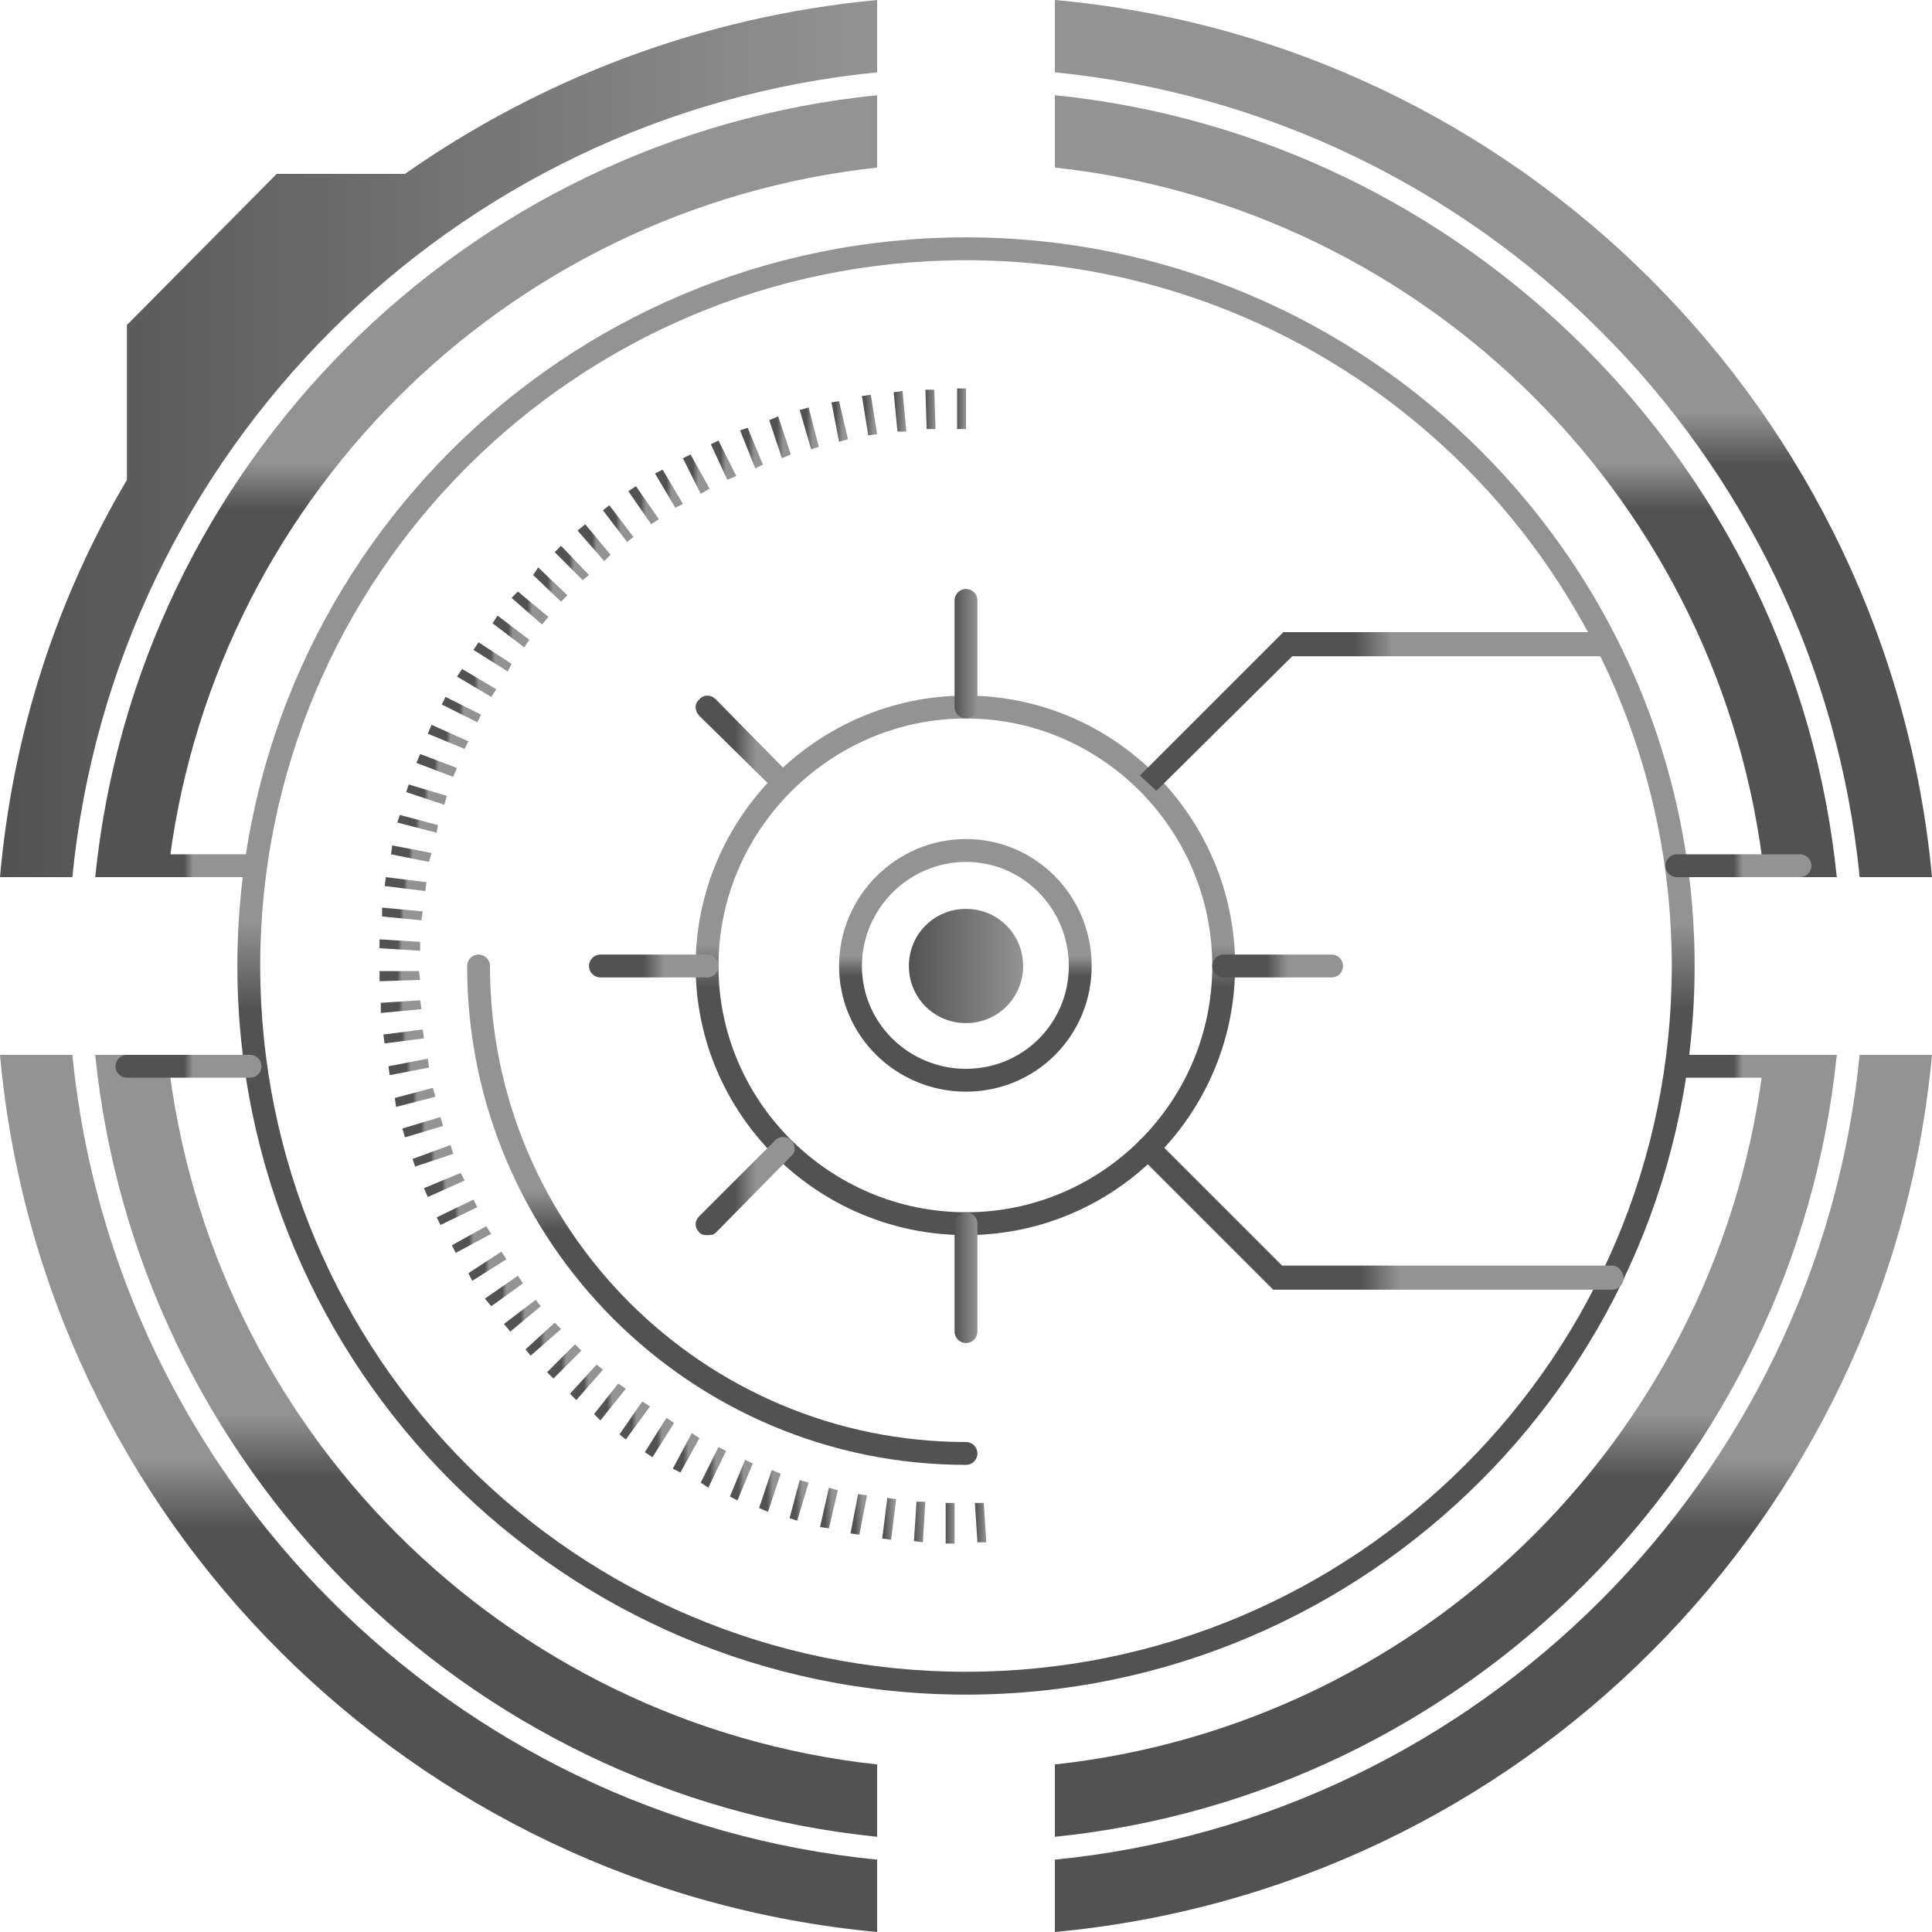 <?xml version="1.0" encoding="UTF-8"?>
<!DOCTYPE svg PUBLIC "-//W3C//DTD SVG 1.1//EN" "http://www.w3.org/Graphics/SVG/1.1/DTD/svg11.dtd">
<!-- Creator: CorelDRAW X7 -->
<svg xmlns="http://www.w3.org/2000/svg" xml:space="preserve" width="2300px" height="2300px" version="1.1" style="shape-rendering:geometricPrecision; text-rendering:geometricPrecision; image-rendering:optimizeQuality; fill-rule:evenodd; clip-rule:evenodd"
viewBox="0 0 1522 1522"
 xmlns:xlink="http://www.w3.org/1999/xlink">
 <defs>
  <style type="text/css">
   <![CDATA[
    .fil83 {fill:url(#id0)}
    .fil11 {fill:url(#id1)}
    .fil13 {fill:url(#id2)}
    .fil12 {fill:url(#id3)}
    .fil20 {fill:url(#id4)}
    .fil21 {fill:url(#id5)}
    .fil25 {fill:url(#id6)}
    .fil78 {fill:url(#id7)}
    .fil72 {fill:url(#id8)}
    .fil5 {fill:url(#id9)}
    .fil2 {fill:url(#id10)}
    .fil54 {fill:url(#id11)}
    .fil75 {fill:url(#id12)}
    .fil67 {fill:url(#id13)}
    .fil31 {fill:url(#id14)}
    .fil9 {fill:url(#id15)}
    .fil0 {fill:url(#id16)}
    .fil24 {fill:url(#id17)}
    .fil8 {fill:url(#id18)}
    .fil39 {fill:url(#id19)}
    .fil44 {fill:url(#id20)}
    .fil18 {fill:url(#id21)}
    .fil16 {fill:url(#id22)}
    .fil6 {fill:url(#id23)}
    .fil37 {fill:url(#id24)}
    .fil23 {fill:url(#id25)}
    .fil26 {fill:url(#id26)}
    .fil14 {fill:url(#id27)}
    .fil38 {fill:url(#id28)}
    .fil41 {fill:url(#id29)}
    .fil1 {fill:url(#id30)}
    .fil82 {fill:url(#id31)}
    .fil81 {fill:url(#id32)}
    .fil7 {fill:url(#id33)}
    .fil35 {fill:url(#id34)}
    .fil74 {fill:url(#id35)}
    .fil33 {fill:url(#id36)}
    .fil50 {fill:url(#id37)}
    .fil51 {fill:url(#id38)}
    .fil53 {fill:url(#id39)}
    .fil36 {fill:url(#id40)}
    .fil80 {fill:url(#id41)}
    .fil79 {fill:url(#id42)}
    .fil55 {fill:url(#id43)}
    .fil64 {fill:url(#id44)}
    .fil15 {fill:url(#id45)}
    .fil34 {fill:url(#id46)}
    .fil71 {fill:url(#id47)}
    .fil45 {fill:url(#id48)}
    .fil73 {fill:url(#id49)}
    .fil32 {fill:url(#id50)}
    .fil27 {fill:url(#id51)}
    .fil47 {fill:url(#id52)}
    .fil52 {fill:url(#id53)}
    .fil49 {fill:url(#id54)}
    .fil22 {fill:url(#id55)}
    .fil42 {fill:url(#id56)}
    .fil30 {fill:url(#id57)}
    .fil57 {fill:url(#id58)}
    .fil68 {fill:url(#id59)}
    .fil28 {fill:url(#id60)}
    .fil58 {fill:url(#id61)}
    .fil40 {fill:url(#id62)}
    .fil77 {fill:url(#id63)}
    .fil48 {fill:url(#id64)}
    .fil19 {fill:url(#id65)}
    .fil56 {fill:url(#id66)}
    .fil43 {fill:url(#id67)}
    .fil3 {fill:url(#id68)}
    .fil4 {fill:url(#id69)}
    .fil62 {fill:url(#id70)}
    .fil69 {fill:url(#id71)}
    .fil17 {fill:url(#id72)}
    .fil46 {fill:url(#id73)}
    .fil76 {fill:url(#id74)}
    .fil65 {fill:url(#id75)}
    .fil61 {fill:url(#id76)}
    .fil70 {fill:url(#id77)}
    .fil10 {fill:url(#id78)}
    .fil59 {fill:url(#id79)}
    .fil63 {fill:url(#id80)}
    .fil66 {fill:url(#id81)}
    .fil29 {fill:url(#id82)}
    .fil60 {fill:url(#id83)}
   ]]>
  </style>
  <linearGradient id="id0" gradientUnits="userSpaceOnUse" x1="-0" y1="345.404" x2="690.786" y2="345.404">
   <stop offset="0" style="stop-opacity:1; stop-color:#525252"/>
   <stop offset="1" style="stop-opacity:1; stop-color:#939393"/>
  </linearGradient>
  <linearGradient id="id1" gradientUnits="userSpaceOnUse" xlink:href="#id0" x1="715.649" y1="760.879" x2="806.084" y2="760.879">
  </linearGradient>
  <linearGradient id="id2" gradientUnits="userSpaceOnUse" xlink:href="#id0" x1="751.816" y1="515.226" x2="769.905" y2="515.226">
  </linearGradient>
  <linearGradient id="id3" gradientUnits="userSpaceOnUse" xlink:href="#id0" x1="751.816" y1="1006.53" x2="769.905" y2="1006.53">
  </linearGradient>
  <linearGradient id="id4" gradientUnits="userSpaceOnUse" xlink:href="#id0" x1="753.606" y1="322.004" x2="760.965" y2="322.004">
  </linearGradient>
  <linearGradient id="id5" gradientUnits="userSpaceOnUse" xlink:href="#id0" x1="728.862" y1="322.431" x2="737.334" y2="322.431">
  </linearGradient>
  <linearGradient id="id6" gradientUnits="userSpaceOnUse" xlink:href="#id0" x1="635.209" y1="337.483" x2="640.347" y2="337.483">
  </linearGradient>
  <linearGradient id="id7" gradientUnits="userSpaceOnUse" xlink:href="#id0" x1="768.408" y1="1199.46" x2="776.762" y2="1199.46">
  </linearGradient>
  <linearGradient id="id8" gradientUnits="userSpaceOnUse" xlink:href="#id0" x1="626.941" y1="1181.92" x2="631.943" y2="1181.92">
  </linearGradient>
  <linearGradient id="id9" gradientUnits="userSpaceOnUse" xlink:href="#id0" x1="1138.88" y1="401.352" x2="1138.88" y2="364.4">
  </linearGradient>
  <linearGradient id="id10" gradientUnits="userSpaceOnUse" xlink:href="#id0" x1="1138.88" y1="1163.5" x2="1138.88" y2="1114.24">
  </linearGradient>
  <linearGradient id="id11" gradientUnits="userSpaceOnUse" xlink:href="#id0" x1="331.733" y1="887.725" x2="334.955" y2="887.725">
  </linearGradient>
  <linearGradient id="id12" gradientUnits="userSpaceOnUse" xlink:href="#id0" x1="696.65" y1="1196.54" x2="703.974" y2="1196.54">
  </linearGradient>
  <linearGradient id="id13" gradientUnits="userSpaceOnUse" xlink:href="#id0" x1="517.637" y1="1132.38" x2="521.738" y2="1132.38">
  </linearGradient>
  <linearGradient id="id14" gradientUnits="userSpaceOnUse" xlink:href="#id0" x1="504.629" y1="398.039" x2="508.865" y2="398.039">
  </linearGradient>
  <linearGradient id="id15" gradientUnits="userSpaceOnUse" xlink:href="#id0" x1="760.865" y1="777.875" x2="760.865" y2="743.871">
  </linearGradient>
  <linearGradient id="id16" gradientUnits="userSpaceOnUse" xlink:href="#id0" x1="382.849" y1="1163.5" x2="382.849" y2="1114.24">
  </linearGradient>
  <linearGradient id="id17" gradientUnits="userSpaceOnUse" xlink:href="#id0" x1="658.428" y1="331.732" x2="664.105" y2="331.732">
  </linearGradient>
  <linearGradient id="id18" gradientUnits="userSpaceOnUse" xlink:href="#id0" x1="568.711" y1="969.104" x2="568.711" y2="936.91">
  </linearGradient>
  <linearGradient id="id19" gradientUnits="userSpaceOnUse" xlink:href="#id0" x1="373.65" y1="537.879" x2="377.335" y2="537.879">
  </linearGradient>
  <linearGradient id="id20" gradientUnits="userSpaceOnUse" xlink:href="#id0" x1="327.571" y1="649.075" x2="330.8" y2="649.075">
  </linearGradient>
  <linearGradient id="id21" gradientUnits="userSpaceOnUse" xlink:href="#id0" x1="578.604" y1="587.175" x2="595.712" y2="587.175">
  </linearGradient>
  <linearGradient id="id22" gradientUnits="userSpaceOnUse" xlink:href="#id0" x1="578.604" y1="934.566" x2="595.712" y2="934.566">
  </linearGradient>
  <linearGradient id="id23" gradientUnits="userSpaceOnUse" xlink:href="#id0" x1="382.846" y1="401.352" x2="382.846" y2="364.4">
  </linearGradient>
  <linearGradient id="id24" gradientUnits="userSpaceOnUse" xlink:href="#id0" x1="400.551" y1="497.681" x2="404.083" y2="497.681">
  </linearGradient>
  <linearGradient id="id25" gradientUnits="userSpaceOnUse" xlink:href="#id0" x1="681.679" y1="327.292" x2="688.328" y2="327.292">
  </linearGradient>
  <linearGradient id="id26" gradientUnits="userSpaceOnUse" xlink:href="#id0" x1="612.164" y1="344.516" x2="617.169" y2="344.516">
  </linearGradient>
  <linearGradient id="id27" gradientUnits="userSpaceOnUse" xlink:href="#id0" x1="507.01" y1="760.873" x2="523.406" y2="760.873">
  </linearGradient>
  <linearGradient id="id28" gradientUnits="userSpaceOnUse" xlink:href="#id0" x1="386.549" y1="517.42" x2="390.162" y2="517.42">
  </linearGradient>
  <linearGradient id="id29" gradientUnits="userSpaceOnUse" xlink:href="#id0" x1="351.69" y1="580.783" x2="354.853" y2="580.783">
  </linearGradient>
  <linearGradient id="id30" gradientUnits="userSpaceOnUse" xlink:href="#id0" x1="345.393" y1="1203.98" x2="345.393" y2="1148.71">
  </linearGradient>
  <linearGradient id="id31" gradientUnits="userSpaceOnUse" xlink:href="#id0" x1="145.142" y1="839.974" x2="152.077" y2="839.974">
  </linearGradient>
  <linearGradient id="id32" gradientUnits="userSpaceOnUse" xlink:href="#id0" x1="145.142" y1="681.742" x2="152.077" y2="681.742">
  </linearGradient>
  <linearGradient id="id33" gradientUnits="userSpaceOnUse" xlink:href="#id0" x1="760.863" y1="795.325" x2="760.863" y2="726.421">
  </linearGradient>
  <linearGradient id="id34" gradientUnits="userSpaceOnUse" xlink:href="#id0" x1="431.478" y1="460.718" x2="435.367" y2="460.718">
  </linearGradient>
  <linearGradient id="id35" gradientUnits="userSpaceOnUse" xlink:href="#id0" x1="673.417" y1="1193" x2="679.649" y2="1193">
  </linearGradient>
  <linearGradient id="id36" gradientUnits="userSpaceOnUse" xlink:href="#id0" x1="466.523" y1="427.389" x2="470.14" y2="427.389">
  </linearGradient>
  <linearGradient id="id37" gradientUnits="userSpaceOnUse" xlink:href="#id0" x1="314.208" y1="792.885" x2="317.399" y2="792.885">
  </linearGradient>
  <linearGradient id="id38" gradientUnits="userSpaceOnUse" xlink:href="#id0" x1="316.598" y1="816.918" x2="319.813" y2="816.918">
  </linearGradient>
  <linearGradient id="id39" gradientUnits="userSpaceOnUse" xlink:href="#id0" x1="325.368" y1="864.375" x2="328.595" y2="864.375">
  </linearGradient>
  <linearGradient id="id40" gradientUnits="userSpaceOnUse" xlink:href="#id0" x1="415.634" y1="478.802" x2="419.072" y2="478.802">
  </linearGradient>
  <linearGradient id="id41" gradientUnits="userSpaceOnUse" xlink:href="#id0" x1="1365.88" y1="839.974" x2="1372.82" y2="839.974">
  </linearGradient>
  <linearGradient id="id42" gradientUnits="userSpaceOnUse" xlink:href="#id0" x1="1365.88" y1="681.742" x2="1372.82" y2="681.742">
  </linearGradient>
  <linearGradient id="id43" gradientUnits="userSpaceOnUse" xlink:href="#id0" x1="339.354" y1="910.611" x2="342.556" y2="910.611">
  </linearGradient>
  <linearGradient id="id44" gradientUnits="userSpaceOnUse" xlink:href="#id0" x1="459.978" y1="1088.8" x2="463.651" y2="1088.8">
  </linearGradient>
  <linearGradient id="id45" gradientUnits="userSpaceOnUse" xlink:href="#id0" x1="998.321" y1="760.873" x2="1014.72" y2="760.873">
  </linearGradient>
  <linearGradient id="id46" gradientUnits="userSpaceOnUse" xlink:href="#id0" x1="448.553" y1="443.555" x2="452.312" y2="443.555">
  </linearGradient>
  <linearGradient id="id47" gradientUnits="userSpaceOnUse" xlink:href="#id0" x1="604.118" y1="1174.52" x2="608.925" y2="1174.52">
  </linearGradient>
  <linearGradient id="id48" gradientUnits="userSpaceOnUse" xlink:href="#id0" x1="322.072" y1="672.622" x2="325.3" y2="672.622">
  </linearGradient>
  <linearGradient id="id49" gradientUnits="userSpaceOnUse" xlink:href="#id0" x1="650.067" y1="1188.13" x2="655.691" y2="1188.13">
  </linearGradient>
  <linearGradient id="id50" gradientUnits="userSpaceOnUse" xlink:href="#id0" x1="485.158" y1="412.173" x2="489.115" y2="412.173">
  </linearGradient>
  <linearGradient id="id51" gradientUnits="userSpaceOnUse" xlink:href="#id0" x1="589.625" y1="352.818" x2="594.352" y2="352.818">
  </linearGradient>
  <linearGradient id="id52" gradientUnits="userSpaceOnUse" xlink:href="#id0" x1="314.996" y1="720.394" x2="318.198" y2="720.394">
  </linearGradient>
  <linearGradient id="id53" gradientUnits="userSpaceOnUse" xlink:href="#id0" x1="320.32" y1="840.746" x2="323.545" y2="840.746">
  </linearGradient>
  <linearGradient id="id54" gradientUnits="userSpaceOnUse" xlink:href="#id0" x1="313.16" y1="768.713" x2="316.322" y2="768.713">
  </linearGradient>
  <linearGradient id="id55" gradientUnits="userSpaceOnUse" xlink:href="#id0" x1="704.861" y1="324.203" x2="713.007" y2="324.203">
  </linearGradient>
  <linearGradient id="id56" gradientUnits="userSpaceOnUse" xlink:href="#id0" x1="342.382" y1="603.103" x2="345.576" y2="603.103">
  </linearGradient>
  <linearGradient id="id57" gradientUnits="userSpaceOnUse" xlink:href="#id0" x1="525.111" y1="384.969" x2="529.126" y2="384.969">
  </linearGradient>
  <linearGradient id="id58" gradientUnits="userSpaceOnUse" xlink:href="#id0" x1="358.374" y1="955.039" x2="361.511" y2="955.039">
  </linearGradient>
  <linearGradient id="id59" gradientUnits="userSpaceOnUse" xlink:href="#id0" x1="538.3" y1="1144.68" x2="542.595" y2="1144.68">
  </linearGradient>
  <linearGradient id="id60" gradientUnits="userSpaceOnUse" xlink:href="#id0" x1="567.637" y1="362.306" x2="571.952" y2="362.306">
  </linearGradient>
  <linearGradient id="id61" gradientUnits="userSpaceOnUse" xlink:href="#id0" x1="369.425" y1="976.437" x2="373.133" y2="976.437">
  </linearGradient>
  <linearGradient id="id62" gradientUnits="userSpaceOnUse" xlink:href="#id0" x1="362.218" y1="559.045" x2="365.338" y2="559.045">
  </linearGradient>
  <linearGradient id="id63" gradientUnits="userSpaceOnUse" xlink:href="#id0" x1="744.748" y1="1199.81" x2="752.213" y2="1199.81">
  </linearGradient>
  <linearGradient id="id64" gradientUnits="userSpaceOnUse" xlink:href="#id0" x1="313.422" y1="744.51" x2="316.598" y2="744.51">
  </linearGradient>
  <linearGradient id="id65" gradientUnits="userSpaceOnUse" xlink:href="#id0" x1="1072.03" y1="955.621" x2="1102.69" y2="955.621">
  </linearGradient>
  <linearGradient id="id66" gradientUnits="userSpaceOnUse" xlink:href="#id0" x1="348.262" y1="933.093" x2="351.437" y2="933.093">
  </linearGradient>
  <linearGradient id="id67" gradientUnits="userSpaceOnUse" xlink:href="#id0" x1="334.336" y1="625.877" x2="337.551" y2="625.877">
  </linearGradient>
  <linearGradient id="id68" gradientUnits="userSpaceOnUse" xlink:href="#id0" x1="1176.34" y1="1203.98" x2="1176.34" y2="1148.71">
  </linearGradient>
  <linearGradient id="id69" gradientUnits="userSpaceOnUse" xlink:href="#id0" x1="1176.34" y1="366.129" x2="1176.34" y2="324.68">
  </linearGradient>
  <linearGradient id="id70" gradientUnits="userSpaceOnUse" xlink:href="#id0" x1="425.623" y1="1054.76" x2="429.561" y2="1054.76">
  </linearGradient>
  <linearGradient id="id71" gradientUnits="userSpaceOnUse" xlink:href="#id0" x1="559.681" y1="1155.84" x2="564.102" y2="1155.84">
  </linearGradient>
  <linearGradient id="id72" gradientUnits="userSpaceOnUse" xlink:href="#id0" x1="1067.53" y1="560.935" x2="1096.95" y2="560.935">
  </linearGradient>
  <linearGradient id="id73" gradientUnits="userSpaceOnUse" xlink:href="#id0" x1="317.889" y1="696.42" x2="321.11" y2="696.42">
  </linearGradient>
  <linearGradient id="id74" gradientUnits="userSpaceOnUse" xlink:href="#id0" x1="719.729" y1="1198.83" x2="728.908" y2="1198.83">
  </linearGradient>
  <linearGradient id="id75" gradientUnits="userSpaceOnUse" xlink:href="#id0" x1="478.247" y1="1104.34" x2="482.273" y2="1104.34">
  </linearGradient>
  <linearGradient id="id76" gradientUnits="userSpaceOnUse" xlink:href="#id0" x1="410.167" y1="1036.31" x2="413.64" y2="1036.31">
  </linearGradient>
  <linearGradient id="id77" gradientUnits="userSpaceOnUse" xlink:href="#id0" x1="581.665" y1="1165.79" x2="586.145" y2="1165.79">
  </linearGradient>
  <linearGradient id="id78" gradientUnits="userSpaceOnUse" xlink:href="#id0" x1="760.866" y1="768.83" x2="760.866" y2="752.916">
  </linearGradient>
  <linearGradient id="id79" gradientUnits="userSpaceOnUse" xlink:href="#id0" x1="381.893" y1="997.142" x2="385.535" y2="997.142">
  </linearGradient>
  <linearGradient id="id80" gradientUnits="userSpaceOnUse" xlink:href="#id0" x1="442.318" y1="1072.24" x2="446.129" y2="1072.24">
  </linearGradient>
  <linearGradient id="id81" gradientUnits="userSpaceOnUse" xlink:href="#id0" x1="497.664" y1="1118.9" x2="501.505" y2="1118.9">
  </linearGradient>
  <linearGradient id="id82" gradientUnits="userSpaceOnUse" xlink:href="#id0" x1="545.96" y1="373.094" x2="550.157" y2="373.094">
  </linearGradient>
  <linearGradient id="id83" gradientUnits="userSpaceOnUse" xlink:href="#id0" x1="395.464" y1="1017.09" x2="399.029" y2="1017.09">
  </linearGradient>
 </defs>
 <g id="Vrstva_x0020_1">
  <g id="_2646838370608">
   <path class="fil0" d="M691 1447l0 -57c-294,-32 -527,-265 -559,-559l-57 0c33,324 291,583 616,616z"/>
   <path class="fil1" d="M57 831l-57 0c33,366 325,657 691,691l0 -57c-335,-33 -601,-300 -634,-634z"/>
   <path class="fil2" d="M1447 831l-57 0c-32,294 -265,527 -559,559l0 57c324,-33 583,-292 616,-616z"/>
   <path class="fil3" d="M1465 831c-33,334 -300,601 -634,634l0 57c366,-34 657,-325 691,-691l-57 0z"/>
   <path class="fil4" d="M1465 691l57 0c-34,-366 -325,-658 -691,-691l0 57c334,33 601,299 634,634z"/>
   <path class="fil5" d="M831 75l0 57c294,32 527,265 559,559l57 0c-33,-325 -292,-583 -616,-616z"/>
   <path class="fil6" d="M691 132l0 -57c-325,33 -583,291 -616,616l57 0c32,-294 265,-527 559,-559z"/>
   <path class="fil7" d="M761 205c-307,0 -556,249 -556,556 0,307 249,556 556,556 307,0 556,-249 556,-556 0,-307 -249,-556 -556,-556zm0 1130c-317,0 -574,-258 -574,-574 0,-317 257,-574 574,-574 316,0 574,257 574,574 0,316 -258,574 -574,574z"/>
   <path class="fil8" d="M761 1154c-217,0 -393,-176 -393,-393 0,-5 4,-9 9,-9 5,0 9,4 9,9 0,207 168,375 375,375 5,0 9,4 9,9 0,5 -4,9 -9,9z"/>
   <path class="fil9" d="M761 566c-107,0 -195,88 -195,195 0,107 88,194 195,194 107,0 194,-87 194,-194 0,-107 -87,-195 -194,-195zm0 407c-117,0 -213,-95 -213,-212 0,-117 96,-213 213,-213 117,0 212,96 212,213 0,117 -95,212 -212,212z"/>
   <path class="fil10" d="M761 679c-45,0 -82,37 -82,82 0,45 37,81 82,81 45,0 81,-36 81,-81 0,-45 -36,-82 -81,-82zm0 181c-55,0 -100,-44 -100,-99 0,-55 45,-100 100,-100 55,0 99,45 99,100 0,55 -44,99 -99,99z"/>
   <path class="fil11" d="M806 761c0,25 -20,45 -45,45 -25,0 -45,-20 -45,-45 0,-25 20,-45 45,-45 25,0 45,20 45,45z"/>
   <path class="fil12" d="M761 1058c-5,0 -9,-4 -9,-9l0 -85c0,-5 4,-9 9,-9 5,0 9,4 9,9l0 85c0,5 -4,9 -9,9z"/>
   <path class="fil13" d="M761 566c-5,0 -9,-4 -9,-9l0 -84c0,-5 4,-9 9,-9 5,0 9,4 9,9l0 84c0,5 -4,9 -9,9z"/>
   <path class="fil14" d="M557 770l-84 0c-5,0 -9,-4 -9,-9 0,-5 4,-9 9,-9l84 0c5,0 9,4 9,9 0,5 -4,9 -9,9z"/>
   <path class="fil15" d="M1049 770l-85 0c-5,0 -9,-4 -9,-9 0,-5 4,-9 9,-9l85 0c5,0 9,4 9,9 0,5 -4,9 -9,9z"/>
   <path class="fil16" d="M557 973c-2,0 -4,0 -6,-2 -4,-4 -4,-9 0,-13l60 -60c3,-3 9,-3 12,0 4,4 4,10 0,13l-59 60c-2,2 -4,2 -7,2z"/>
   <polygon class="fil17" points="911,623 898,611 1011,498 1266,498 1266,517 1018,517 "/>
   <path class="fil18" d="M617 626c-2,0 -5,-1 -6,-3l-60 -59c-4,-4 -4,-10 0,-13 3,-4 9,-4 13,0l59 60c4,3 4,9 0,12 -1,2 -4,3 -6,3z"/>
   <path class="fil19" d="M1270 1016l-267 0 -105 -105c-3,-3 -3,-9 0,-13 4,-3 10,-3 13,0l99 99 260 0c5,0 9,5 9,10 0,5 -4,9 -9,9z"/>
   <polygon class="fil20" points="761,306 761,338 754,338 754,306 "/>
   <polygon class="fil21" points="736,307 737,338 730,338 729,307 "/>
   <polygon class="fil22" points="711,308 714,340 707,340 704,309 "/>
   <polygon class="fil23" points="686,311 691,342 684,343 679,312 "/>
   <polygon class="fil24" points="661,316 668,346 661,348 655,317 "/>
   <polygon class="fil25" points="637,321 645,352 639,354 630,323 "/>
   <polygon class="fil26" points="613,328 623,358 616,361 606,331 "/>
   <polygon class="fil27" points="589,337 601,366 595,369 583,339 "/>
   <polygon class="fil28" points="566,347 580,375 573,378 560,350 "/>
   <polygon class="fil29" points="544,358 559,385 552,389 538,361 "/>
   <polygon class="fil30" points="522,370 538,397 532,400 516,373 "/>
   <polygon class="fil31" points="501,383 519,409 513,413 495,387 "/>
   <polygon class="fil32" points="480,398 499,423 494,427 475,402 "/>
   <polygon class="fil33" points="461,413 481,437 476,442 455,418 "/>
   <polygon class="fil34" points="442,430 464,453 459,457 437,435 "/>
   <polygon class="fil35" points="424,447 447,469 442,474 420,453 "/>
   <polygon class="fil36" points="408,466 432,486 427,492 403,471 "/>
   <polygon class="fil37" points="392,485 417,504 413,510 388,491 "/>
   <polygon class="fil38" points="377,506 403,523 400,529 373,512 "/>
   <polygon class="fil39" points="364,527 391,543 387,549 360,533 "/>
   <polygon class="fil40" points="351,549 379,563 376,569 348,555 "/>
   <polygon class="fil41" points="340,571 369,584 366,590 337,578 "/>
   <polygon class="fil42" points="331,594 360,605 357,612 328,601 "/>
   <polygon class="fil43" points="322,618 352,627 350,634 320,624 "/>
   <polygon class="fil44" points="315,642 345,650 344,656 313,648 "/>
   <polygon class="fil45" points="309,666 340,672 338,679 308,673 "/>
   <polygon class="fil46" points="304,691 336,695 335,702 303,698 "/>
   <polygon class="fil47" points="301,715 333,718 332,725 301,722 "/>
   <polygon class="fil48" points="299,740 331,742 331,749 299,747 "/>
   <polygon class="fil49" points="299,765 330,765 331,772 299,773 "/>
   <polygon class="fil50" points="300,790 331,788 332,795 300,798 "/>
   <polygon class="fil51" points="302,815 333,811 334,818 303,822 "/>
   <polygon class="fil52" points="306,840 337,834 338,841 307,847 "/>
   <polygon class="fil53" points="311,865 341,857 343,864 312,872 "/>
   <polygon class="fil54" points="317,889 347,880 349,887 319,896 "/>
   <polygon class="fil55" points="325,913 355,902 357,909 327,919 "/>
   <polygon class="fil56" points="334,936 363,924 366,930 337,943 "/>
   <polygon class="fil57" points="344,959 373,945 376,951 347,965 "/>
   <polygon class="fil58" points="356,981 383,966 387,972 359,987 "/>
   <polygon class="fil59" points="369,1003 395,986 399,992 372,1009 "/>
   <polygon class="fil60" points="382,1023 408,1005 412,1011 387,1029 "/>
   <polygon class="fil61" points="397,1043 422,1024 426,1029 402,1049 "/>
   <polygon class="fil62" points="414,1063 437,1042 442,1047 418,1068 "/>
   <polygon class="fil63" points="431,1081 453,1059 458,1064 436,1086 "/>
   <polygon class="fil64" points="449,1098 470,1075 475,1079 454,1103 "/>
   <polygon class="fil65" points="468,1114 487,1090 493,1094 473,1119 "/>
   <polygon class="fil66" points="488,1130 506,1104 512,1108 493,1134 "/>
   <polygon class="fil67" points="508,1144 525,1117 531,1121 514,1148 "/>
   <polygon class="fil68" points="530,1157 545,1129 551,1133 536,1160 "/>
   <polygon class="fil69" points="552,1168 566,1140 572,1143 558,1172 "/>
   <polygon class="fil70" points="575,1179 587,1150 593,1153 581,1182 "/>
   <polygon class="fil71" points="598,1188 608,1158 615,1161 605,1191 "/>
   <polygon class="fil72" points="622,1196 630,1166 637,1168 628,1198 "/>
   <polygon class="fil73" points="646,1203 653,1172 660,1174 653,1204 "/>
   <polygon class="fil74" points="670,1208 676,1177 683,1178 677,1209 "/>
   <polygon class="fil75" points="695,1212 699,1180 706,1181 702,1213 "/>
   <polygon class="fil76" points="720,1214 722,1183 729,1183 727,1215 "/>
   <polygon class="fil77" points="745,1216 745,1184 752,1184 752,1216 "/>
   <polygon class="fil78" points="770,1215 768,1184 775,1184 777,1215 "/>
   <path class="fil79" d="M1418 691l-97 0c-5,0 -9,-4 -9,-9 0,-5 4,-9 9,-9l97 0c5,0 9,4 9,9 0,5 -4,9 -9,9z"/>
   <path class="fil80" d="M1418 849l-97 0c-5,0 -9,-4 -9,-9 0,-5 4,-9 9,-9l97 0c5,0 9,4 9,9 0,5 -4,9 -9,9z"/>
   <path class="fil81" d="M197 691l-97 0c-5,0 -9,-4 -9,-9 0,-5 4,-9 9,-9l97 0c5,0 9,4 9,9 0,5 -4,9 -9,9z"/>
   <path class="fil82" d="M197 849l-97 0c-5,0 -9,-4 -9,-9 0,-5 4,-9 9,-9l97 0c5,0 9,4 9,9 0,5 -4,9 -9,9z"/>
   <path class="fil83" d="M319 137l-101 0 -118 119 0 122c-55,93 -90,199 -100,313l57 0c33,-335 299,-601 634,-634l0 -57c-138,13 -265,62 -372,137z"/>
  </g>
 </g>
</svg>

